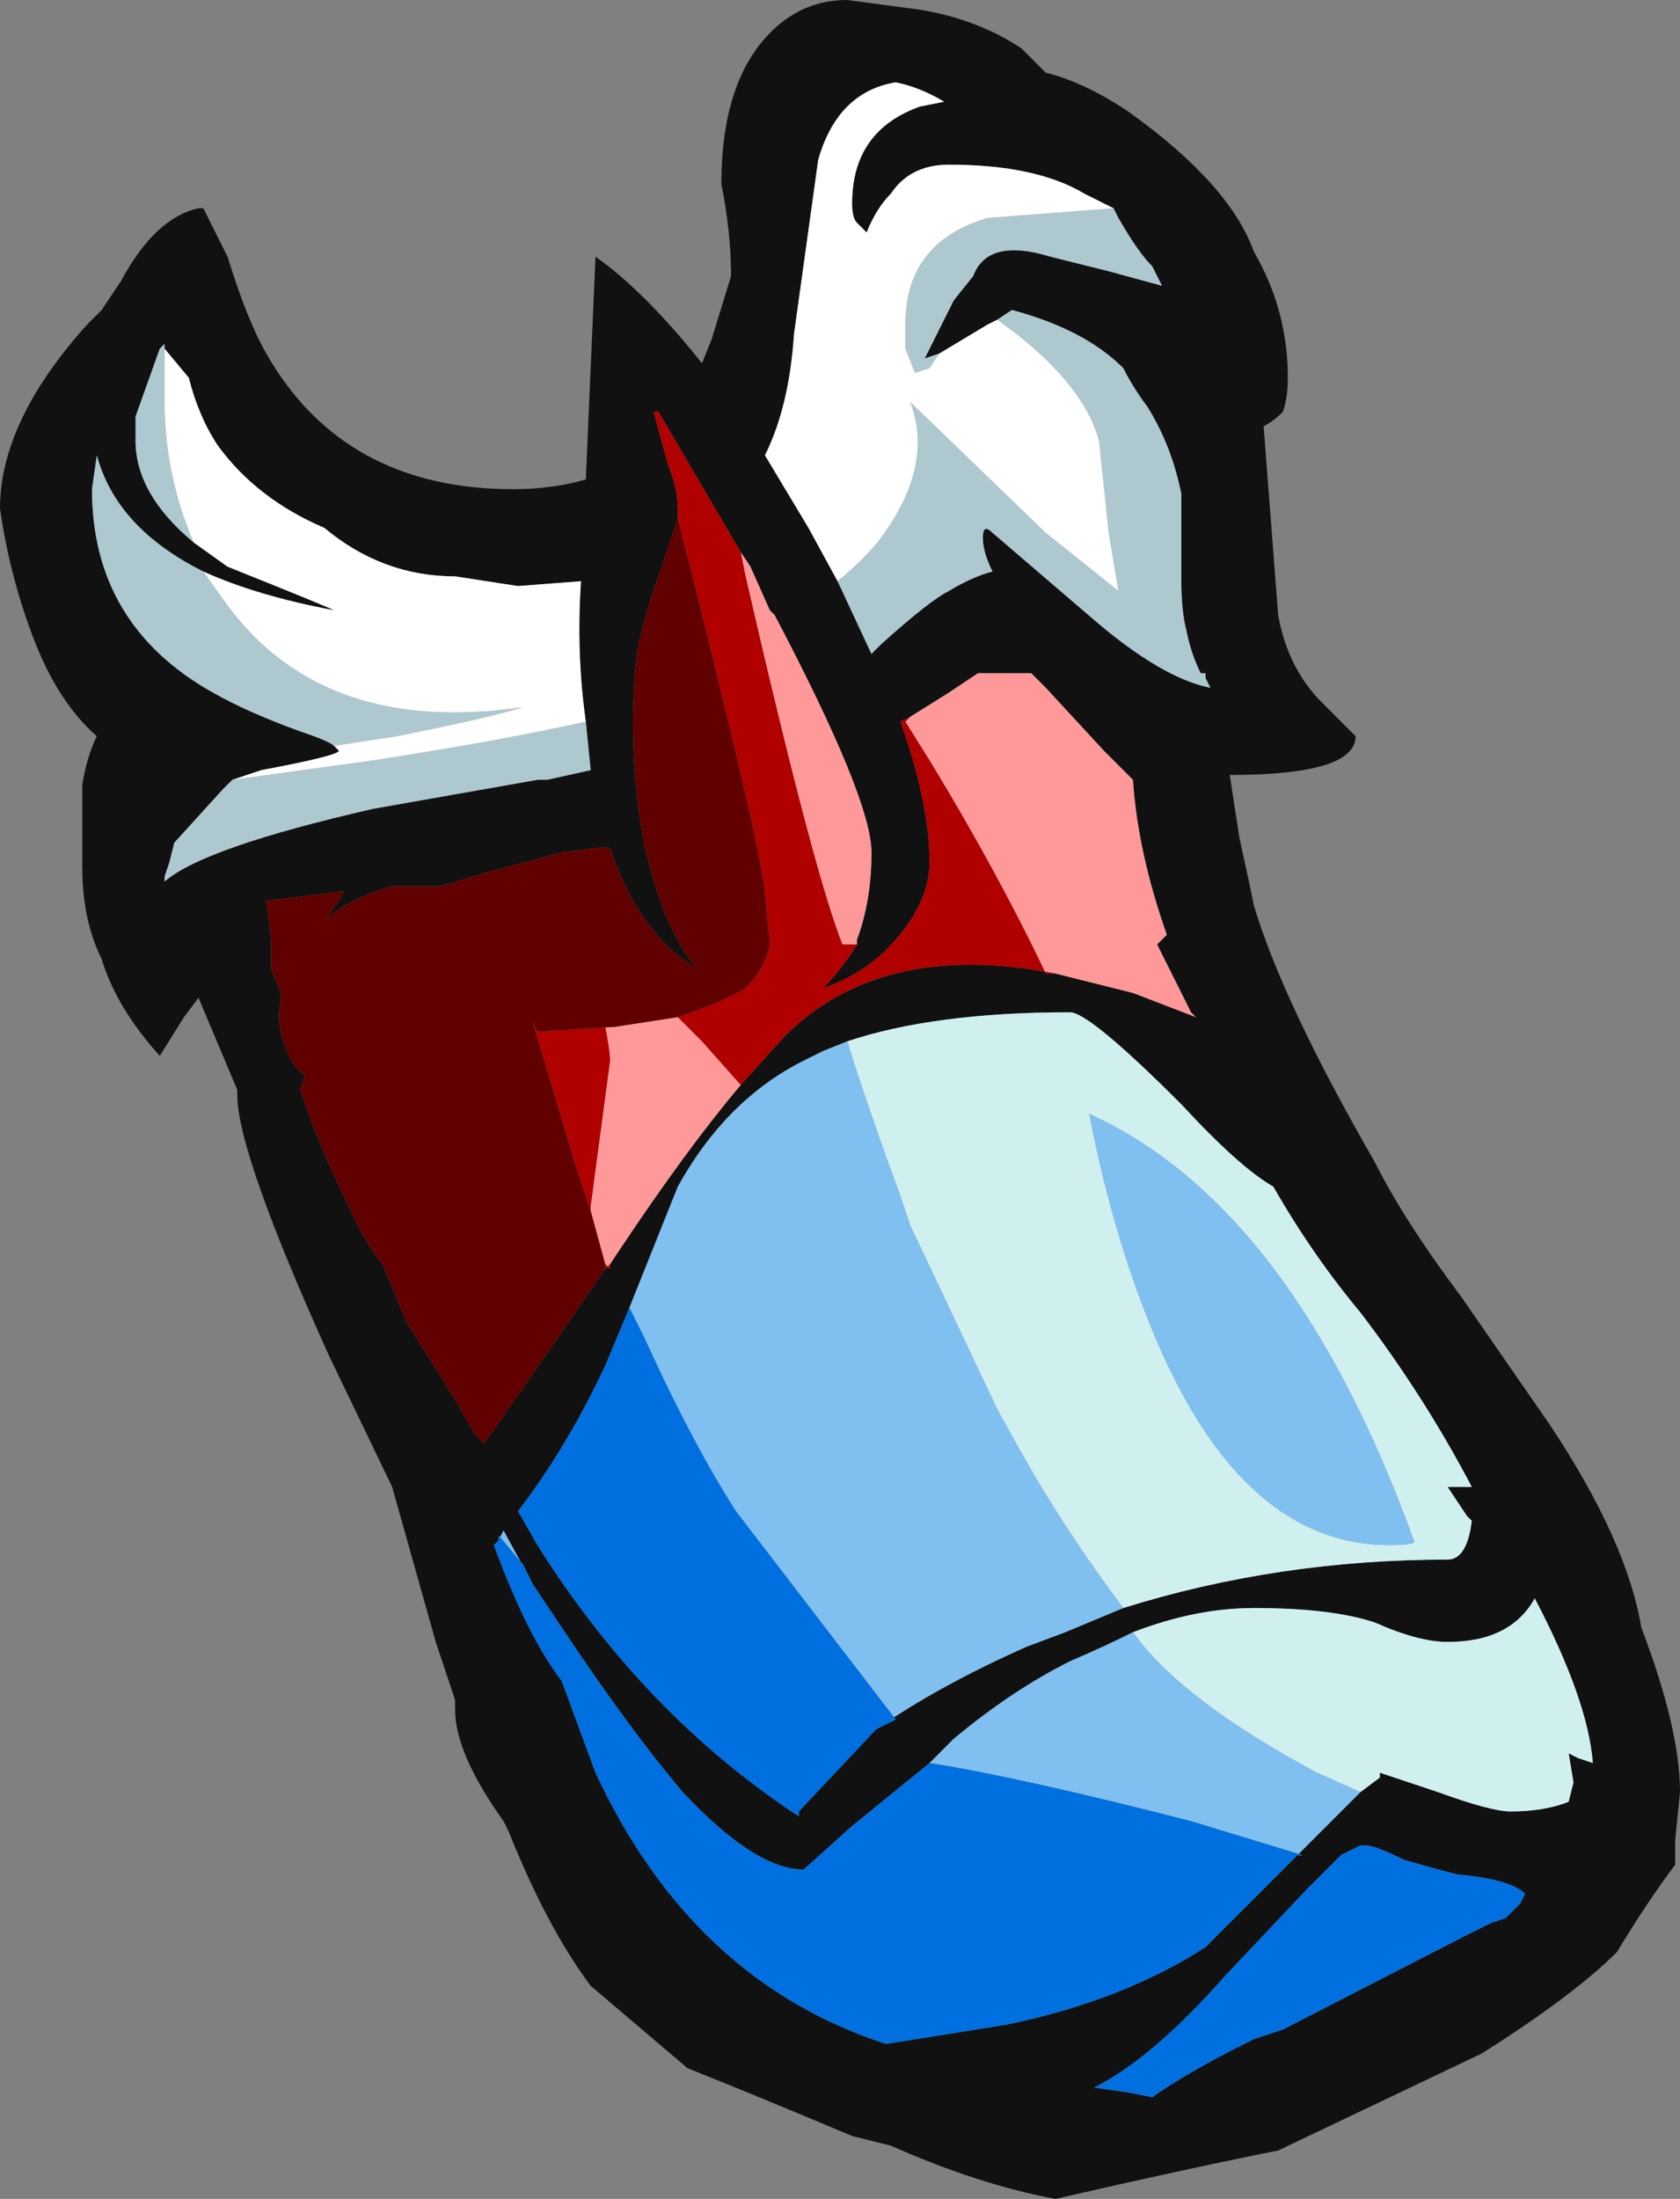 <?xml version="1.0" encoding="UTF-8" standalone="no"?>
<svg xmlns:ffdec="https://www.free-decompiler.com/flash" xmlns:xlink="http://www.w3.org/1999/xlink" ffdec:objectType="shape" height="22.7px" width="17.35px" xmlns="http://www.w3.org/2000/svg">
  <rect width="100%" height="100%" fill="#808080" stroke="none"/>
  <g transform="matrix(1.0, 0.0, 0.0, 1.0, 6.9, 13.7)">
    <path d="M6.3 -7.35 Q6.4 -6.8 6.75 -6.45 L7.1 -6.1 Q7.1 -5.7 5.8 -5.7 L5.9 -5.05 Q6.0 -4.6 6.05 -4.35 6.35 -3.35 7.3 -1.7 7.6 -1.1 8.2 -0.3 L9.1 1.0 Q9.9 2.2 10.05 3.1 10.45 4.15 10.45 4.8 L10.4 5.3 10.4 5.55 Q10.1 5.95 9.8 6.45 9.35 6.9 8.4 7.5 L6.3 8.5 Q5.3 8.7 4.0 9.0 3.2 8.85 2.3 8.45 L1.9 8.35 Q0.95 7.95 0.2 7.65 L-0.8 6.8 Q-1.25 6.2 -1.65 5.2 L-1.7 5.1 Q-2.2 4.4 -2.2 3.95 L-2.2 3.85 -2.4 3.25 -2.85 1.65 -3.5 0.3 Q-4.45 -1.8 -4.45 -2.4 L-4.45 -2.45 -4.85 -3.4 -5.0 -3.2 -5.25 -2.8 Q-5.7 -3.3 -5.85 -3.8 -6.05 -4.2 -6.05 -4.75 L-6.05 -5.6 Q-6.0 -5.9 -5.9 -6.1 -6.3 -6.45 -6.55 -7.1 -6.8 -7.75 -6.9 -8.45 -6.9 -9.35 -6.0 -10.35 L-5.85 -10.5 -5.65 -10.8 Q-5.3 -11.45 -4.85 -11.55 L-4.8 -11.55 -4.75 -11.45 Q-4.7 -11.35 -4.55 -11.05 -4.35 -10.4 -4.15 -10.05 -3.35 -8.65 -1.6 -8.65 -1.2 -8.65 -0.85 -8.75 L-0.75 -11.05 Q-0.25 -10.7 0.35 -9.95 L0.45 -10.2 0.65 -10.85 Q0.65 -11.3 0.55 -11.8 0.55 -12.95 1.15 -13.45 1.45 -13.7 1.85 -13.7 L2.6 -13.6 Q3.2 -13.5 3.65 -13.2 L3.9 -12.95 Q4.3 -12.85 4.75 -12.55 5.8 -11.8 6.05 -11.1 6.4 -10.5 6.4 -9.8 6.4 -9.6 6.35 -9.45 6.25 -9.35 6.15 -9.3 L6.3 -7.35 M4.6 -11.55 L4.3 -11.7 Q3.8 -12.0 2.9 -12.0 2.5 -12.0 2.3 -11.7 2.15 -11.55 2.05 -11.3 L1.95 -11.4 Q1.9 -11.45 1.9 -11.6 1.9 -12.35 2.6 -12.6 L2.85 -12.65 Q2.6 -12.8 2.35 -12.85 1.75 -12.75 1.55 -12.05 L1.3 -10.25 Q1.25 -9.5 1.0 -9.0 L1.45 -8.25 1.75 -7.7 2.1 -6.95 2.2 -7.05 Q2.7 -7.5 2.9 -7.6 3.15 -7.75 3.35 -7.8 3.25 -8.0 3.25 -8.15 3.25 -8.3 3.35 -8.2 L4.4 -7.3 Q5.1 -6.7 5.6 -6.6 L5.55 -6.7 5.55 -6.75 5.5 -6.75 Q5.4 -6.95 5.35 -7.2 5.3 -7.4 5.3 -7.7 L5.3 -8.6 Q5.2 -9.1 4.95 -9.5 4.8 -9.7 4.7 -9.9 4.3 -10.3 3.55 -10.5 L3.4 -10.4 3.3 -10.35 2.8 -10.05 2.65 -10.0 2.95 -10.6 3.15 -10.85 Q3.3 -11.25 3.95 -11.05 L4.55 -10.9 5.1 -10.75 5.0 -10.95 Q4.85 -11.1 4.65 -11.45 L4.6 -11.55 M1.95 -3.95 L1.95 -4.0 Q2.1 -4.4 2.1 -4.9 2.1 -5.45 1.1 -7.35 L1.05 -7.4 0.85 -7.85 0.75 -8.0 -0.1 -9.45 -0.15 -9.45 0.0 -8.9 Q0.1 -8.65 0.1 -8.45 L0.1 -8.35 -0.1 -7.75 Q-0.35 -7.05 -0.35 -6.65 -0.4 -5.8 -0.25 -5.0 -0.05 -4.1 0.3 -3.7 -0.3 -4.05 -0.6 -4.95 L-0.65 -4.95 -0.7 -4.95 -1.1 -4.9 -1.85 -4.7 -2.35 -4.55 -2.85 -4.55 Q-3.25 -4.45 -3.55 -4.2 L-3.4 -4.4 -3.35 -4.5 -4.15 -4.4 -4.1 -4.0 -4.1 -3.7 -4.0 -3.45 -4.0 -3.4 Q-4.05 -3.1 -3.95 -2.9 -3.9 -2.7 -3.75 -2.6 L-3.8 -2.45 Q-3.6 -1.85 -3.3 -1.25 -3.15 -0.9 -2.95 -0.65 L-2.7 -0.05 -2.2 0.75 -2.0 1.1 Q-1.95 1.15 -1.9 1.2 -1.65 0.85 -0.65 -0.6 L-0.6 -0.65 -0.5 -0.8 Q0.2 -1.85 0.75 -2.5 L1.2 -3.0 Q2.2 -4.0 4.0 -3.65 4.4 -3.55 4.8 -3.45 L5.45 -3.2 5.4 -3.25 5.05 -3.95 5.15 -4.05 Q4.85 -4.9 4.8 -5.65 L4.5 -5.95 3.9 -6.6 3.75 -6.75 3.2 -6.75 2.9 -6.55 2.5 -6.3 2.4 -6.25 Q2.7 -5.4 2.7 -4.8 2.7 -4.4 2.35 -4.0 2.05 -3.65 1.6 -3.5 1.8 -3.7 1.95 -3.95 M1.85 -2.95 L1.6 -2.85 1.4 -2.75 Q0.6 -2.35 0.1 -1.45 L-0.4 -0.2 -0.65 0.4 Q-1.05 1.25 -1.55 1.9 L-1.35 2.25 Q-0.25 4.0 1.35 5.05 L1.35 5.0 2.15 4.15 Q2.8 3.7 3.7 3.3 L4.1 3.15 4.7 2.9 Q6.3 2.4 8.05 2.4 8.25 2.4 8.3 2.0 L8.25 1.95 8.05 1.65 8.3 1.65 Q7.8 0.7 7.15 -0.15 6.65 -0.75 6.25 -1.45 5.9 -1.65 5.3 -2.3 4.35 -3.25 4.15 -3.25 2.75 -3.25 1.85 -2.95 M7.15 4.8 L7.35 4.65 7.35 4.6 7.95 4.8 Q8.5 5.0 8.7 5.0 9.05 5.0 9.3 4.9 L9.35 4.7 9.3 4.4 9.4 4.45 9.55 4.5 Q9.5 3.85 8.95 2.8 8.7 3.25 8.05 3.25 7.75 3.25 7.3 3.05 6.85 2.9 6.05 2.9 5.45 2.9 4.8 3.15 4.5 3.3 4.15 3.45 3.55 3.75 2.95 4.25 L2.7 4.5 1.9 5.15 1.4 5.6 Q0.9 5.6 0.15 4.8 -0.4 4.15 -1.1 3.1 L-1.4 2.65 -1.7 2.1 -1.75 2.2 -1.8 2.25 Q-1.45 3.2 -1.1 3.65 L-0.75 4.6 Q0.25 6.75 2.25 7.4 L3.5 7.2 Q4.7 6.95 5.55 6.4 L6.5 5.45 7.15 4.8 M7.15 5.35 L6.95 5.45 6.6 5.8 5.75 6.7 Q5.0 7.55 4.4 7.85 L4.75 7.9 5.0 7.95 Q5.35 7.7 5.95 7.4 L6.05 7.35 6.35 7.25 8.2 6.3 8.5 6.15 8.65 6.1 8.8 5.95 8.85 5.85 Q8.7 5.7 8.15 5.65 7.95 5.6 7.6 5.5 7.3 5.35 7.2 5.35 L7.15 5.35 M-5.2 -10.1 L-5.2 -10.15 -5.25 -10.1 -5.5 -9.4 -5.5 -9.15 Q-5.5 -8.6 -4.9 -8.1 L-4.55 -7.85 Q-3.55 -7.45 -3.45 -7.4 -4.25 -7.55 -4.8 -7.8 -5.7 -8.25 -5.9 -9.0 L-5.95 -8.65 Q-5.95 -7.25 -4.7 -6.55 -4.35 -6.35 -3.8 -6.15 -3.5 -6.05 -3.45 -6.0 L-3.4 -5.95 Q-3.4 -5.9 -4.2 -5.75 -4.35 -5.7 -4.5 -5.65 L-4.6 -5.55 -5.1 -5.0 -5.15 -4.8 -5.2 -4.65 -5.2 -4.6 Q-4.8 -4.95 -3.05 -5.35 L-1.35 -5.65 -1.25 -5.65 -0.8 -5.75 -0.85 -6.25 Q-0.95 -6.95 -0.9 -7.7 L-1.55 -7.65 -2.2 -7.75 Q-2.95 -7.75 -3.55 -8.25 -4.25 -8.55 -4.65 -9.1 -4.85 -9.4 -4.95 -9.8 L-5.2 -10.1" fill="#111111" fill-rule="evenodd" stroke="none"/>
    <path d="M1.75 -7.7 Q2.05 -7.95 2.2 -8.15 2.75 -8.9 2.5 -9.55 L3.9 -8.2 4.65 -7.6 4.55 -8.2 4.45 -9.15 Q4.3 -9.7 3.6 -10.25 L3.4 -10.4 3.55 -10.5 Q4.3 -10.3 4.7 -9.9 4.8 -9.7 4.95 -9.5 5.2 -9.1 5.3 -8.6 L5.3 -7.7 Q5.3 -7.4 5.35 -7.2 5.4 -6.95 5.5 -6.75 L5.55 -6.75 5.55 -6.7 5.6 -6.6 Q5.1 -6.7 4.4 -7.3 L3.35 -8.2 Q3.25 -8.3 3.25 -8.15 3.25 -8.0 3.35 -7.8 3.15 -7.75 2.9 -7.6 2.7 -7.5 2.2 -7.05 L2.1 -6.95 1.75 -7.7 M2.8 -10.05 L2.7 -9.9 2.55 -9.85 2.45 -10.1 Q2.45 -10.25 2.45 -10.35 2.45 -11.2 3.3 -11.45 L4.6 -11.55 4.65 -11.45 Q4.85 -11.1 5.0 -10.95 L5.1 -10.75 4.55 -10.9 3.95 -11.05 Q3.3 -11.25 3.15 -10.85 L2.95 -10.6 2.65 -10.0 2.8 -10.05 M-4.9 -8.1 Q-5.5 -8.6 -5.5 -9.15 L-5.5 -9.4 -5.25 -10.1 -5.2 -10.15 -5.2 -10.1 -5.2 -9.55 Q-5.2 -8.8 -4.9 -8.1 M-0.85 -6.25 L-0.8 -5.75 -1.25 -5.65 -1.35 -5.65 -3.05 -5.35 Q-4.8 -4.95 -5.2 -4.6 L-5.2 -4.65 -5.15 -4.8 -5.1 -5.0 -4.6 -5.55 -4.5 -5.65 -3.05 -5.85 Q-1.75 -6.05 -0.85 -6.25 M-3.45 -6.0 Q-3.5 -6.05 -3.8 -6.15 -4.35 -6.35 -4.7 -6.55 -5.95 -7.25 -5.95 -8.65 L-5.9 -9.0 Q-5.7 -8.25 -4.8 -7.8 L-4.55 -7.45 Q-3.55 -6.1 -1.5 -6.4 -1.8 -6.3 -2.8 -6.1 L-3.45 -6.0" fill="#aec8d0" fill-rule="evenodd" stroke="none"/>
    <path d="M1.75 -7.7 L1.45 -8.25 1.0 -9.0 Q1.25 -9.5 1.3 -10.25 L1.55 -12.05 Q1.75 -12.75 2.35 -12.85 2.6 -12.8 2.85 -12.65 L2.6 -12.6 Q1.9 -12.35 1.9 -11.6 1.9 -11.45 1.95 -11.4 L2.05 -11.3 Q2.15 -11.55 2.3 -11.7 2.5 -12.0 2.9 -12.0 3.8 -12.0 4.3 -11.7 L4.6 -11.55 3.3 -11.45 Q2.45 -11.2 2.45 -10.35 2.45 -10.25 2.45 -10.1 L2.55 -9.85 2.7 -9.9 2.8 -10.05 3.3 -10.35 3.4 -10.4 3.6 -10.25 Q4.3 -9.7 4.45 -9.15 L4.55 -8.2 4.65 -7.6 3.9 -8.2 2.5 -9.55 Q2.75 -8.9 2.2 -8.15 2.05 -7.95 1.75 -7.7 M-4.9 -8.1 Q-5.2 -8.8 -5.2 -9.55 L-5.2 -10.1 -4.95 -9.8 Q-4.85 -9.4 -4.65 -9.1 -4.25 -8.55 -3.55 -8.25 -2.95 -7.75 -2.2 -7.75 L-1.55 -7.65 -0.9 -7.7 Q-0.95 -6.95 -0.85 -6.25 -1.75 -6.05 -3.05 -5.85 L-4.5 -5.65 Q-4.35 -5.7 -4.2 -5.75 -3.4 -5.9 -3.4 -5.95 L-3.45 -6.0 -2.8 -6.1 Q-1.8 -6.3 -1.5 -6.4 -3.55 -6.1 -4.55 -7.45 L-4.8 -7.8 Q-4.25 -7.55 -3.45 -7.4 -3.55 -7.45 -4.55 -7.85 L-4.9 -8.1" fill="#ffffff" fill-rule="evenodd" stroke="none"/>
    <path d="M4.7 2.9 Q4.1 2.1 3.65 1.3 L3.4 0.85 2.5 -1.05 2.4 -1.35 Q2.05 -2.3 1.85 -2.95 2.75 -3.25 4.15 -3.25 4.35 -3.25 5.3 -2.3 5.9 -1.65 6.25 -1.45 6.65 -0.75 7.15 -0.15 7.8 0.7 8.3 1.65 L8.05 1.65 8.25 1.95 8.3 2.0 Q8.25 2.4 8.05 2.4 6.3 2.4 4.7 2.9 M4.8 3.15 Q5.45 2.9 6.05 2.9 6.85 2.9 7.3 3.05 7.75 3.25 8.05 3.25 8.7 3.25 8.95 2.8 9.5 3.85 9.55 4.5 L9.4 4.45 9.3 4.4 9.35 4.7 9.3 4.9 Q9.05 5.0 8.7 5.0 8.5 5.0 7.95 4.8 L7.35 4.6 7.35 4.65 7.15 4.8 6.7 4.6 Q5.3 3.85 4.8 3.15 M7.7 2.2 Q6.45 -1.25 4.35 -2.2 4.6 -0.9 5.05 0.15 5.95 2.25 7.45 2.25 7.75 2.25 7.7 2.2" fill="#d0f0f0" fill-rule="evenodd" stroke="none"/>
    <path d="M-0.4 -0.2 L0.1 -1.45 Q0.6 -2.35 1.4 -2.75 L1.6 -2.85 1.85 -2.95 Q2.05 -2.3 2.4 -1.35 L2.5 -1.05 3.4 0.85 3.65 1.3 Q4.1 2.1 4.7 2.9 L4.1 3.15 3.7 3.3 Q2.8 3.7 2.15 4.15 L2.35 4.05 0.7 1.9 Q0.25 1.2 -0.25 0.1 L-0.4 -0.2 M4.8 3.15 Q5.3 3.85 6.7 4.6 L7.15 4.8 6.5 5.45 6.55 5.45 5.4 5.1 Q3.65 4.65 2.7 4.5 L2.95 4.25 Q3.55 3.75 4.15 3.45 4.5 3.3 4.8 3.15 M-1.75 2.2 L-1.7 2.1 -1.4 2.65 -1.5 2.45 -1.75 2.15 -1.75 2.2 M7.7 2.2 Q7.75 2.25 7.45 2.25 5.95 2.25 5.05 0.15 4.6 -0.9 4.35 -2.2 6.45 -1.25 7.7 2.2" fill="#80c0f0" fill-rule="evenodd" stroke="none"/>
    <path d="M-0.4 -0.2 L-0.25 0.1 Q0.25 1.2 0.7 1.9 L2.35 4.05 2.15 4.15 1.35 5.0 1.35 5.05 Q-0.25 4.0 -1.35 2.25 L-1.55 1.9 Q-1.05 1.25 -0.65 0.4 L-0.4 -0.2 M6.5 5.45 L5.55 6.4 Q4.7 6.95 3.5 7.2 L2.25 7.4 Q0.25 6.75 -0.75 4.6 L-1.1 3.65 Q-1.45 3.2 -1.8 2.25 L-1.75 2.2 -1.75 2.15 -1.5 2.45 -1.4 2.65 -1.1 3.1 Q-0.4 4.15 0.15 4.8 0.9 5.6 1.4 5.6 L1.9 5.15 2.7 4.5 Q3.65 4.65 5.4 5.1 L6.55 5.45 6.5 5.45 M7.15 5.35 L7.2 5.35 Q7.3 5.35 7.6 5.5 7.95 5.6 8.15 5.65 8.7 5.7 8.85 5.85 L8.8 5.95 8.65 6.1 8.5 6.15 8.2 6.3 6.35 7.25 6.05 7.35 5.95 7.4 Q5.35 7.7 5.0 7.95 L4.75 7.9 4.4 7.85 Q5.0 7.55 5.75 6.7 L6.6 5.8 6.95 5.45 7.15 5.35" fill="#0070e0" fill-rule="evenodd" stroke="none"/>
    <path d="M1.95 -3.95 L1.8 -3.95 Q1.5 -4.7 0.8 -7.75 L0.75 -8.0 0.85 -7.85 1.05 -7.4 1.1 -7.35 Q2.1 -5.45 2.1 -4.9 2.1 -4.4 1.95 -4.0 L1.95 -3.95 M0.1 -3.2 L0.35 -2.95 0.75 -2.5 Q0.2 -1.85 -0.5 -0.8 L-0.6 -0.65 -0.6 -0.6 -0.65 -0.65 -0.8 -1.2 -0.8 -1.25 -0.6 -2.75 Q-0.6 -2.85 -0.65 -3.1 L-0.55 -3.1 0.1 -3.2 M4.0 -3.65 L3.9 -3.65 Q3.4 -4.7 2.7 -5.85 L2.45 -6.25 2.5 -6.3 2.9 -6.55 3.2 -6.75 3.75 -6.75 3.9 -6.6 4.5 -5.95 4.8 -5.65 Q4.85 -4.9 5.15 -4.05 L5.05 -3.95 5.4 -3.25 5.45 -3.2 4.8 -3.45 Q4.4 -3.55 4.0 -3.65" fill="#ff9999" fill-rule="evenodd" stroke="none"/>
    <path d="M0.75 -8.0 L0.8 -7.75 Q1.5 -4.7 1.8 -3.95 L1.95 -3.95 Q1.8 -3.7 1.6 -3.5 2.05 -3.65 2.35 -4.0 2.7 -4.4 2.7 -4.8 2.7 -5.4 2.4 -6.25 L2.5 -6.3 2.45 -6.25 2.7 -5.85 Q3.4 -4.7 3.9 -3.65 L4.0 -3.65 Q2.2 -4.0 1.2 -3.0 L0.75 -2.5 0.35 -2.95 0.1 -3.2 Q0.55 -3.35 0.8 -3.5 1.0 -3.7 1.05 -3.95 L1.0 -4.45 Q1.0 -4.8 0.1 -8.35 L0.1 -8.45 Q0.1 -8.65 0.0 -8.9 L-0.15 -9.45 -0.1 -9.45 0.75 -8.0 M-0.7 -4.95 L-0.65 -4.95 -0.7 -4.95 M-0.55 -3.1 L-0.65 -3.1 Q-0.6 -2.85 -0.6 -2.75 L-0.8 -1.25 -0.8 -1.2 -0.95 -1.65 -1.4 -3.15 -1.35 -3.05 -0.55 -3.1 M-0.65 -0.65 L-0.6 -0.6 -0.6 -0.65 -0.65 -0.6 -0.65 -0.65" fill="#b00000" fill-rule="evenodd" stroke="none"/>
    <path d="M0.1 -8.35 Q1.0 -4.8 1.0 -4.45 L1.05 -3.95 Q1.0 -3.7 0.8 -3.5 0.55 -3.35 0.1 -3.2 L-0.55 -3.1 -1.35 -3.05 -1.4 -3.15 -0.95 -1.65 -0.8 -1.2 -0.65 -0.65 -0.65 -0.6 Q-1.65 0.85 -1.9 1.2 -1.95 1.15 -2.0 1.1 L-2.2 0.75 -2.7 -0.05 -2.95 -0.65 Q-3.15 -0.9 -3.3 -1.25 -3.6 -1.85 -3.8 -2.45 L-3.75 -2.6 Q-3.9 -2.7 -3.95 -2.9 -4.05 -3.1 -4.0 -3.4 L-4.0 -3.45 -4.1 -3.7 -4.1 -4.0 -4.15 -4.4 -3.35 -4.5 -3.4 -4.4 -3.55 -4.2 Q-3.25 -4.45 -2.85 -4.55 L-2.35 -4.55 -1.85 -4.7 -1.1 -4.9 -0.7 -4.95 -0.65 -4.95 -0.6 -4.95 Q-0.3 -4.05 0.3 -3.7 -0.05 -4.1 -0.25 -5.0 -0.4 -5.8 -0.35 -6.65 -0.35 -7.05 -0.1 -7.75 L0.1 -8.35" fill="#600000" fill-rule="evenodd" stroke="none"/>
  </g>
</svg>
